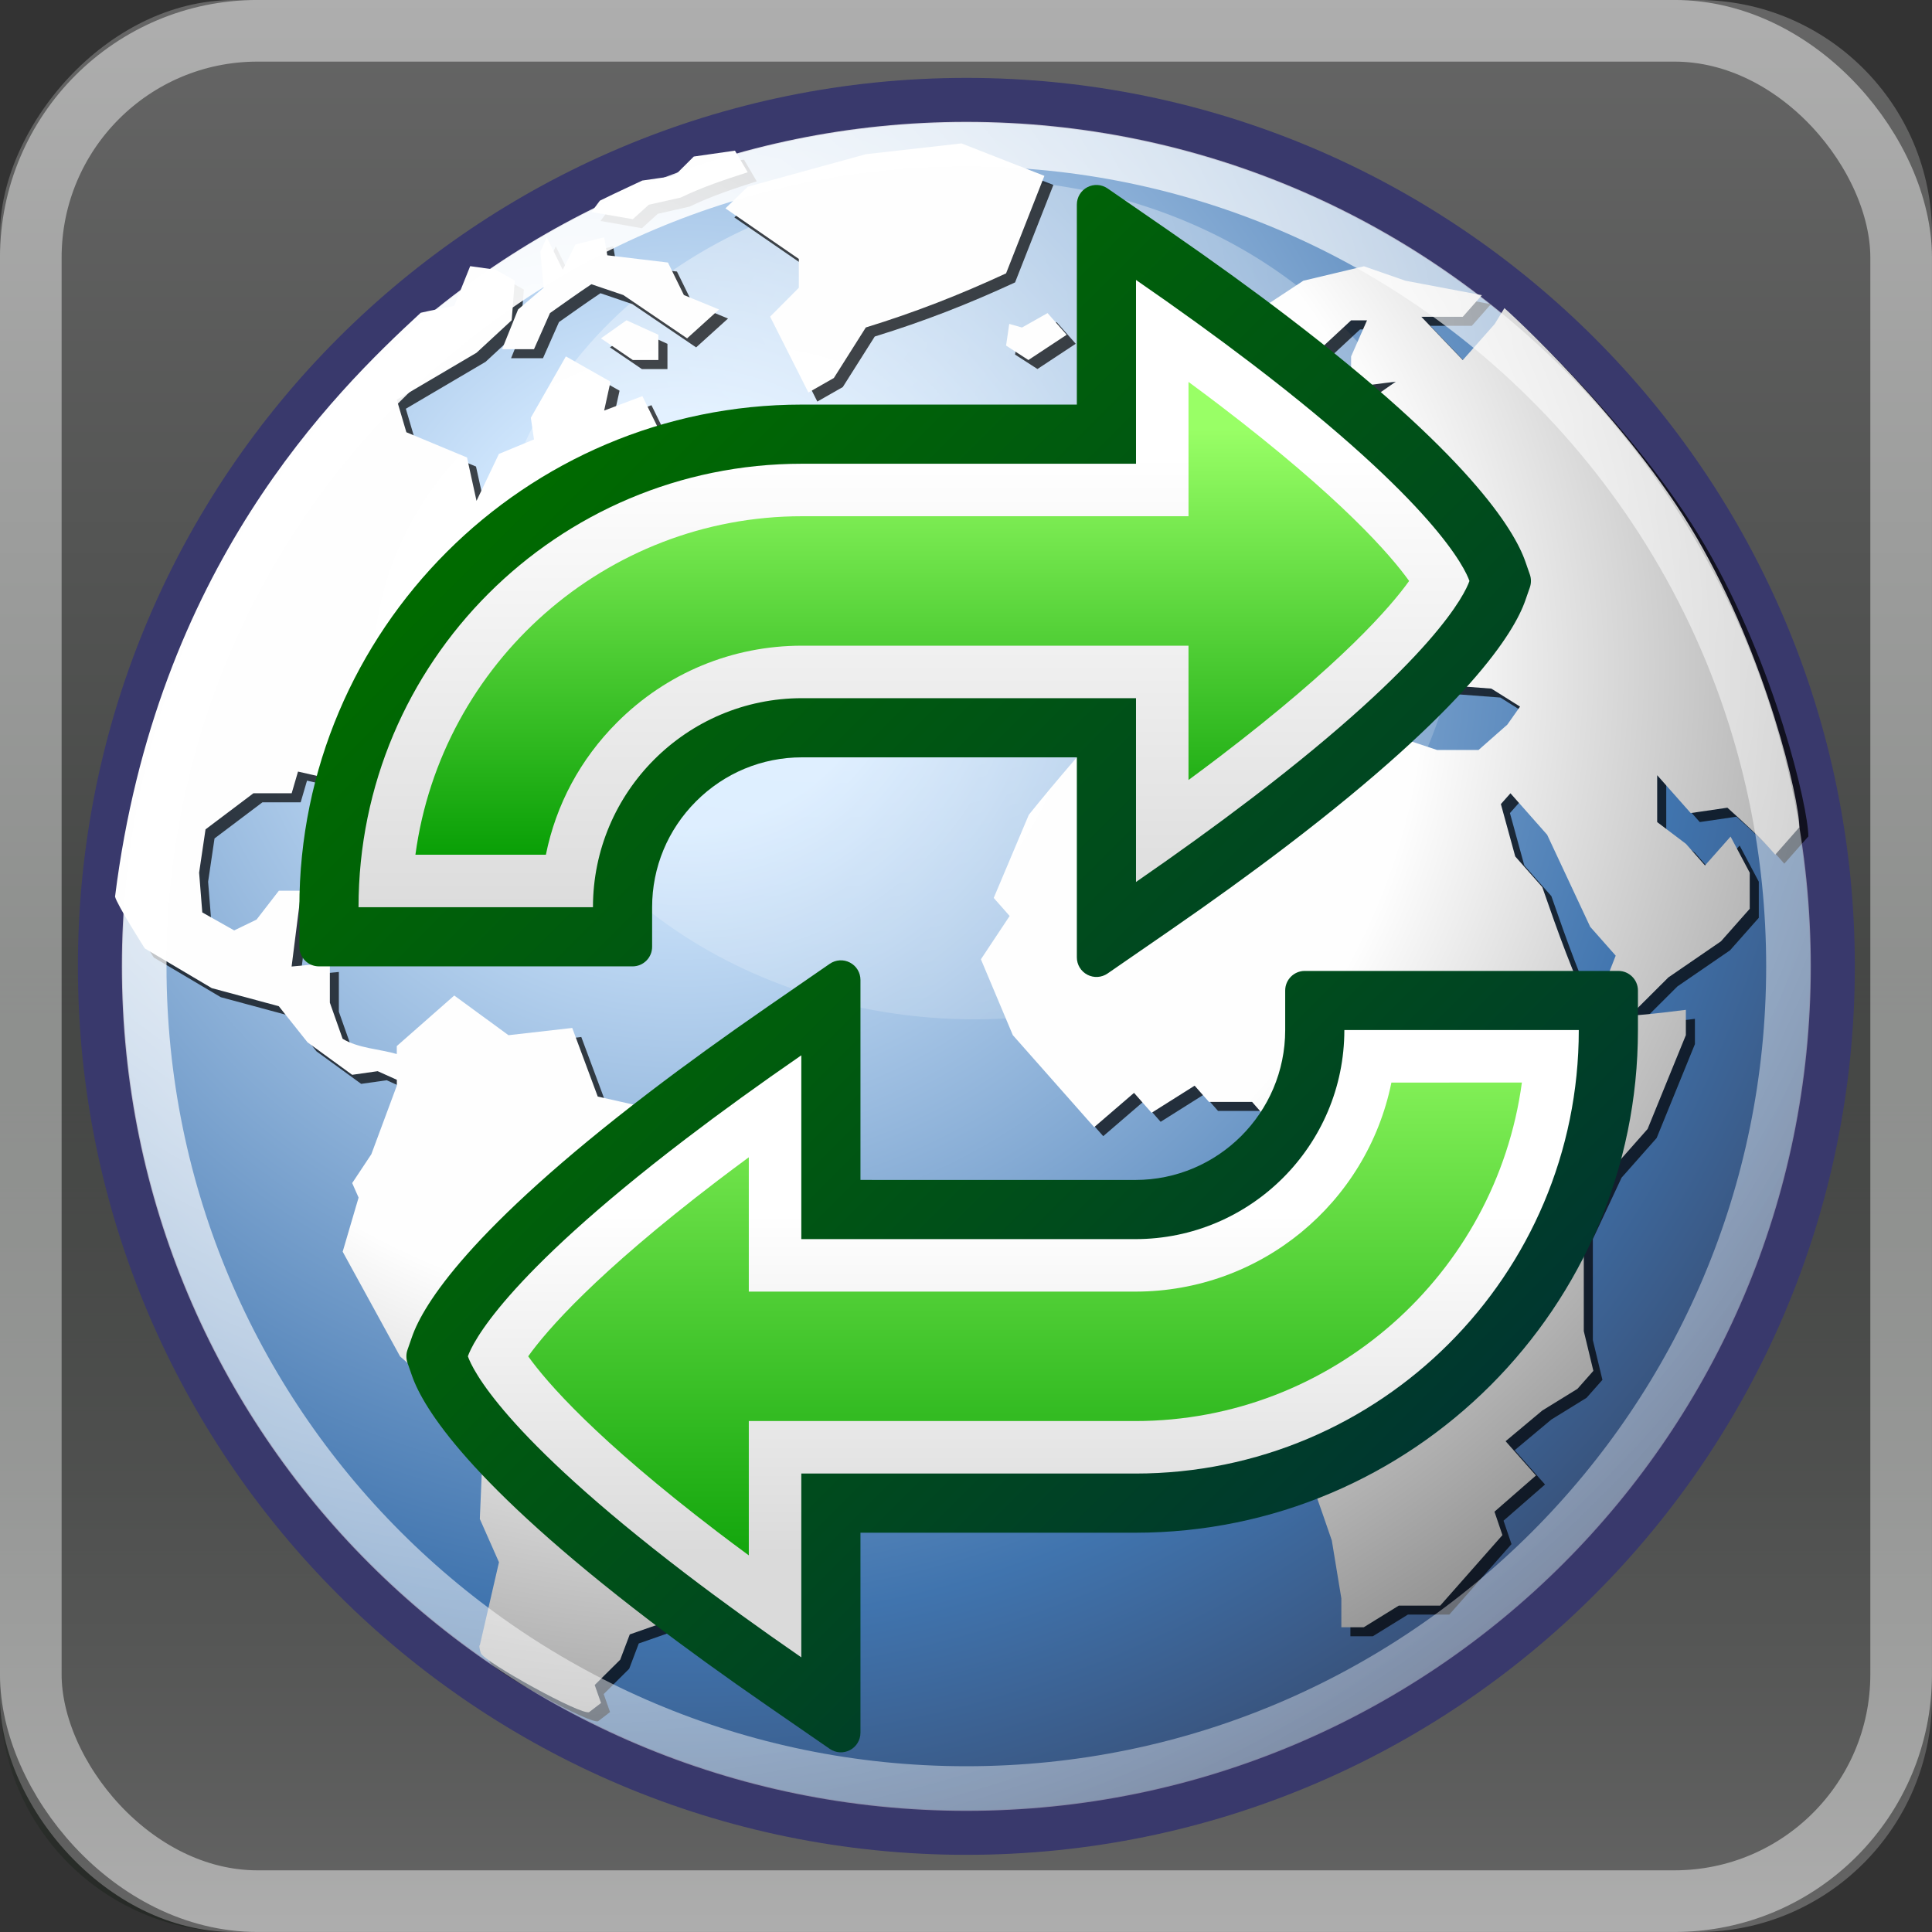 <?xml version="1.0" encoding="UTF-8" standalone="no"?>
<!-- Created with Inkscape (http://www.inkscape.org/) -->

<svg
   xmlns:a="http://ns.adobe.com/AdobeSVGViewerExtensions/3.0/"
   xmlns:dc="http://purl.org/dc/elements/1.1/"
   xmlns:cc="http://creativecommons.org/ns#"
   xmlns:rdf="http://www.w3.org/1999/02/22-rdf-syntax-ns#"
   xmlns:svg="http://www.w3.org/2000/svg"
   xmlns="http://www.w3.org/2000/svg"
   xmlns:xlink="http://www.w3.org/1999/xlink"
   xmlns:sodipodi="http://sodipodi.sourceforge.net/DTD/sodipodi-0.dtd"
   xmlns:inkscape="http://www.inkscape.org/namespaces/inkscape"
   version="1.0"
   width="32"
   height="32"
   id="svg1"
   inkscape:version="0.48.1 "
   sodipodi:docname="chartdldr.svg"
   inkscape:export-filename="C:\WORK\opencpn\source\opencpn\plugins\chartdldr_pi\src\chartdldr.png"
   inkscape:export-xdpi="90"
   inkscape:export-ydpi="90">
  <rect width="100%" height="100%" fill="#333333" stroke="none"/>
  <sodipodi:namedview
     pagecolor="#ffffff"
     bordercolor="#666666"
     borderopacity="1"
     objecttolerance="10"
     gridtolerance="10"
     guidetolerance="10"
     inkscape:pageopacity="0"
     inkscape:pageshadow="2"
     inkscape:window-width="1440"
     inkscape:window-height="853"
     id="namedview132"
     showgrid="false"
     inkscape:zoom="12.611595"
     inkscape:cx="9.1166028"
     inkscape:cy="12.653215"
     inkscape:window-x="-4"
     inkscape:window-y="-4"
     inkscape:window-maximized="1"
     inkscape:current-layer="svg1" />
  <defs
     id="defs3">
    <linearGradient
       x1="0.98"
       y1="0.617"
       x2="0.115"
       y2="0.625"
       id="linearGradient1589"
       xlink:href="#linearGradient1590" />
    <radialGradient
       cx="0.506"
       cy="0.389"
       r="0.422"
       fx="0.506"
       fy="0.389"
       id="radialGradient1652"
       xlink:href="#linearGradient1649" />
    <linearGradient
       id="linearGradient1827">
      <stop
         style="stop-color:#ffffff;stop-opacity:0.454"
         offset="0"
         id="stop1828" />
      <stop
         style="stop-color:#ffffff;stop-opacity:0"
         offset="1"
         id="stop1829" />
    </linearGradient>
    <linearGradient
       id="linearGradient1822">
      <stop
         style="stop-color:#a3a3a3;stop-opacity:1"
         offset="0"
         id="stop1823" />
      <stop
         style="stop-color:#ffffff;stop-opacity:1"
         offset="1"
         id="stop1824" />
    </linearGradient>
    <linearGradient
       id="linearGradient1810">
      <stop
         style="stop-color:#000000;stop-opacity:0.433"
         offset="0"
         id="stop1811" />
      <stop
         style="stop-color:#ffffff;stop-opacity:1"
         offset="1"
         id="stop1812" />
    </linearGradient>
    <linearGradient
       id="linearGradient1739">
      <stop
         style="stop-color:#000000;stop-opacity:0"
         offset="0"
         id="stop1740" />
      <stop
         style="stop-color:#ffffff;stop-opacity:0.67"
         offset="1"
         id="stop1741" />
    </linearGradient>
    <linearGradient
       id="linearGradient1733">
      <stop
         style="stop-color:#000000;stop-opacity:0"
         offset="0"
         id="stop1734" />
      <stop
         style="stop-color:#ffffff;stop-opacity:1"
         offset="1"
         id="stop1735" />
    </linearGradient>
    <linearGradient
       id="linearGradient1722">
      <stop
         style="stop-color:#000000;stop-opacity:1"
         offset="0"
         id="stop1723" />
      <stop
         style="stop-color:#ffffff;stop-opacity:1"
         offset="1"
         id="stop1724" />
    </linearGradient>
    <linearGradient
       id="linearGradient2964">
      <stop
         style="stop-color:#000000;stop-opacity:1"
         offset="0"
         id="stop2965" />
      <stop
         style="stop-color:#7f877d;stop-opacity:0.675"
         offset="1"
         id="stop2966" />
    </linearGradient>
    <linearGradient
       id="linearGradient1649">
      <stop
         style="stop-color:#000000;stop-opacity:0.622"
         offset="0"
         id="stop1650" />
      <stop
         style="stop-color:#ffffff;stop-opacity:0.143"
         offset="1"
         id="stop1651" />
    </linearGradient>
    <linearGradient
       id="linearGradient1644">
      <stop
         style="stop-color:#000000;stop-opacity:1"
         offset="0"
         id="stop1645" />
      <stop
         style="stop-color:#ffffff;stop-opacity:1"
         offset="1"
         id="stop1646" />
    </linearGradient>
    <linearGradient
       id="linearGradient1640">
      <stop
         style="stop-color:#00b9ff;stop-opacity:1"
         offset="0"
         id="stop1641" />
      <stop
         style="stop-color:#0046a9;stop-opacity:1"
         offset="1"
         id="stop1642" />
    </linearGradient>
    <linearGradient
       id="linearGradient1636">
      <stop
         style="stop-color:#ffffff;stop-opacity:0.388"
         offset="0"
         id="stop1637" />
      <stop
         style="stop-color:#ffffff;stop-opacity:0"
         offset="1"
         id="stop1638" />
    </linearGradient>
    <linearGradient
       id="linearGradient1599">
      <stop
         style="stop-color:#f0a100;stop-opacity:1"
         offset="0"
         id="stop1600" />
      <stop
         style="stop-color:#fff0bc;stop-opacity:1"
         offset="1"
         id="stop1601" />
    </linearGradient>
    <linearGradient
       id="linearGradient1590">
      <stop
         style="stop-color:#686568;stop-opacity:1"
         offset="0"
         id="stop1591" />
      <stop
         style="stop-color:#ffffff;stop-opacity:1"
         offset="1"
         id="stop1592" />
    </linearGradient>
    <linearGradient
       id="linearGradient1588">
      <stop
         style="stop-color:#000000;stop-opacity:0.694"
         offset="0"
         id="stop1589" />
      <stop
         style="stop-color:#ffffff;stop-opacity:1"
         offset="1"
         id="stop1590" />
    </linearGradient>
    <linearGradient
       id="linearGradient1548">
      <stop
         style="stop-color:#b67424;stop-opacity:0.289"
         offset="0"
         id="stop1549" />
      <stop
         style="stop-color:#ffffff;stop-opacity:0.711"
         offset="1"
         id="stop1550" />
    </linearGradient>
    <linearGradient
       id="linearGradient1557">
      <stop
         style="stop-color:#b67424;stop-opacity:0.289"
         offset="0"
         id="stop1558" />
      <stop
         style="stop-color:#ffffff;stop-opacity:0.711"
         offset="1"
         id="stop1559" />
    </linearGradient>
    <linearGradient
       id="linearGradient1564">
      <stop
         style="stop-color:#000000;stop-opacity:1"
         offset="0"
         id="stop1565" />
      <stop
         style="stop-color:#ffffff;stop-opacity:1"
         offset="1"
         id="stop1566" />
    </linearGradient>
    <radialGradient
       cx="0.531"
       cy="0.506"
       r="0.538"
       fx="0.544"
       fy="0.506"
       id="radialGradient1718"
       xlink:href="#linearGradient1722" />
    <radialGradient
       cx="0.5"
       cy="0.5"
       r="0.5"
       fx="0.5"
       fy="0.5"
       id="radialGradient1721"
       xlink:href="#linearGradient1640" />
    <linearGradient
       x1="0.432"
       y1="0.031"
       x2="0.537"
       y2="1.131"
       id="linearGradient1732"
       xlink:href="#linearGradient1733" />
    <linearGradient
       x1="-0.069"
       y1="0.54"
       x2="0.984"
       y2="0.519"
       id="linearGradient1738"
       xlink:href="#linearGradient1739" />
    <linearGradient
       x1="-1.0018028e-016"
       y1="0.5"
       x2="1"
       y2="0.5"
       id="linearGradient1808"
       xlink:href="#linearGradient1810" />
    <linearGradient
       x1="-2.9989032e-015"
       y1="0.5"
       x2="1.058"
       y2="0.357"
       id="linearGradient1816"
       xlink:href="#linearGradient1810" />
    <linearGradient
       x1="-3.7339923e-016"
       y1="0.5"
       x2="1"
       y2="0.5"
       id="linearGradient2346"
       xlink:href="#linearGradient1644" />
    <linearGradient
       x1="0.005"
       y1="0.503"
       x2="1"
       y2="0.5"
       id="linearGradient2347"
       xlink:href="#linearGradient1644" />
    <linearGradient
       x1="254.106"
       y1="63.581"
       x2="349.138"
       y2="50.7"
       id="linearGradient1485"
       xlink:href="#linearGradient1810"
       gradientUnits="userSpaceOnUse"
       gradientTransform="scale(1.015,0.985)" />
    <linearGradient
       x1="254.106"
       y1="63.581"
       x2="343.947"
       y2="63.581"
       id="linearGradient1487"
       xlink:href="#linearGradient1810"
       gradientUnits="userSpaceOnUse"
       gradientTransform="scale(1.015,0.985)" />
    <linearGradient
       x1="346.425"
       y1="925.716"
       x2="289.415"
       y2="926.231"
       id="linearGradient1489"
       xlink:href="#linearGradient1590"
       gradientUnits="userSpaceOnUse"
       gradientTransform="scale(1.114,0.897)" />
    <radialGradient
       cx="832.372"
       cy="840.529"
       r="295.809"
       fx="832.372"
       fy="840.529"
       id="radialGradient1491"
       xlink:href="#linearGradient1640"
       gradientUnits="userSpaceOnUse"
       gradientTransform="matrix(0.038,0,0,0.038,-16.054,-16.236)" />
    <radialGradient
       cx="565.241"
       cy="543.265"
       r="391.343"
       fx="574.342"
       fy="543.265"
       id="radialGradient1493"
       xlink:href="#linearGradient1722"
       gradientUnits="userSpaceOnUse" />
    <linearGradient
       x1="495.196"
       y1="222.232"
       x2="566.57"
       y2="970.403"
       id="linearGradient1495"
       xlink:href="#linearGradient1733"
       gradientUnits="userSpaceOnUse"
       gradientTransform="scale(1.002,0.998)" />
    <linearGradient
       x1="348.075"
       y1="583.946"
       x2="907.195"
       y2="572.592"
       id="linearGradient1497"
       xlink:href="#linearGradient1739"
       gradientUnits="userSpaceOnUse"
       gradientTransform="matrix(0.044,0,0,0.044,-13.303,-9.329)" />
    <radialGradient
       cx="99.53"
       cy="2330.592"
       r="131.671"
       fx="99.53"
       fy="2330.592"
       id="radialGradient1499"
       xlink:href="#linearGradient1649"
       gradientUnits="userSpaceOnUse"
       gradientTransform="scale(2.535,0.394)" />
    <linearGradient
       x1="-289.108"
       y1="314.115"
       x2="-260.119"
       y2="314.115"
       id="linearGradient1501"
       xlink:href="#linearGradient1644"
       gradientUnits="userSpaceOnUse" />
    <linearGradient
       x1="-288.954"
       y1="314.193"
       x2="-260.119"
       y2="314.115"
       id="linearGradient1503"
       xlink:href="#linearGradient1644"
       gradientUnits="userSpaceOnUse" />
    <linearGradient
       x1="495.196"
       y1="222.232"
       x2="566.57"
       y2="970.403"
       id="linearGradient1553"
       xlink:href="#linearGradient1733"
       gradientUnits="userSpaceOnUse"
       gradientTransform="matrix(0.04,0,0,0.04,-6.232,-6.208)" />
    <radialGradient
       cx="565.241"
       cy="543.265"
       r="391.343"
       fx="574.342"
       fy="543.265"
       id="radialGradient1556"
       xlink:href="#linearGradient1722"
       gradientUnits="userSpaceOnUse"
       gradientTransform="matrix(0.04,0,0,0.04,-6.232,-6.208)" />
    <radialGradient
       inkscape:collect="always"
       xlink:href="#linearGradient1640"
       id="radialGradient3162"
       gradientUnits="userSpaceOnUse"
       gradientTransform="matrix(0.038,0,0,0.038,-16.054,-16.236)"
       cx="832.372"
       cy="840.529"
       fx="832.372"
       fy="840.529"
       r="295.809" />
    <radialGradient
       inkscape:collect="always"
       xlink:href="#linearGradient1722"
       id="radialGradient3164"
       gradientUnits="userSpaceOnUse"
       gradientTransform="matrix(0.04,0,0,0.04,-6.232,-6.208)"
       cx="565.241"
       cy="543.265"
       fx="574.342"
       fy="543.265"
       r="391.343" />
    <linearGradient
       inkscape:collect="always"
       xlink:href="#linearGradient1733"
       id="linearGradient3166"
       gradientUnits="userSpaceOnUse"
       gradientTransform="matrix(0.04,0,0,0.04,-6.232,-6.208)"
       x1="495.196"
       y1="222.232"
       x2="566.57"
       y2="970.403" />
    <linearGradient
       inkscape:collect="always"
       xlink:href="#linearGradient1739"
       id="linearGradient3168"
       gradientUnits="userSpaceOnUse"
       gradientTransform="matrix(0.044,0,0,0.044,-13.303,-9.329)"
       x1="348.075"
       y1="583.946"
       x2="907.195"
       y2="572.592" />
    <linearGradient
       inkscape:collect="always"
       xlink:href="#linearGradient1644"
       id="linearGradient3170"
       gradientUnits="userSpaceOnUse"
       x1="-289.108"
       y1="314.115"
       x2="-260.119"
       y2="314.115" />
    <linearGradient
       inkscape:collect="always"
       xlink:href="#linearGradient1644"
       id="linearGradient3172"
       gradientUnits="userSpaceOnUse"
       x1="-288.954"
       y1="314.193"
       x2="-260.119"
       y2="314.115" />
    <linearGradient
       inkscape:collect="always"
       xlink:href="#linearGradient3349-4-1-6-6"
       id="linearGradient3125"
       gradientUnits="userSpaceOnUse"
       gradientTransform="matrix(1.033,0,0,1.033,20.586,-1218.203)"
       x1="73.009"
       y1="1086.414"
       x2="73.009"
       y2="1055.434" />
    <linearGradient
       id="linearGradient3349-4-1-6-6">
      <stop
         style="stop-color:#ffffff;stop-opacity:1;"
         offset="0"
         id="stop3351-1-5-8-8" />
      <stop
         style="stop-color:#000e00;stop-opacity:1"
         offset="1"
         id="stop3353-9-9-8-8" />
    </linearGradient>
    <linearGradient
       inkscape:collect="always"
       xlink:href="#linearGradient3227-8-9-4-9-4-4"
       id="linearGradient3127"
       gradientUnits="userSpaceOnUse"
       gradientTransform="matrix(1.033,0,0,1.033,20.586,-994.203)"
       x1="73.009"
       y1="1086.414"
       x2="73.009"
       y2="1070.924" />
    <linearGradient
       id="linearGradient3227-8-9-4-9-4-4">
      <stop
         id="stop3183-8-7-9-0-3-3"
         offset="0"
         style="stop-color:#ffffff;stop-opacity:1;" />
      <stop
         style="stop-color:#ffffff;stop-opacity:0;"
         offset="1"
         id="stop4423-4-7-0-9-1-1" />
    </linearGradient>
    <radialGradient
       inkscape:collect="always"
       xlink:href="#linearGradient3962"
       id="radialGradient3208"
       gradientUnits="userSpaceOnUse"
       gradientTransform="matrix(0.69,0,0,0.69,-1.865,-1.966)"
       cx="18.248"
       cy="15.716"
       fx="18.248"
       fy="15.716"
       r="29.993" />
    <linearGradient
       id="linearGradient3962">
      <stop
         id="stop3964"
         style="stop-color:#d3e9ff;stop-opacity:1"
         offset="0" />
      <stop
         id="stop4134"
         style="stop-color:#d3e9ff;stop-opacity:1"
         offset="0.155" />
      <stop
         id="stop4346"
         style="stop-color:#4074ae;stop-opacity:1"
         offset="0.75" />
      <stop
         id="stop3966"
         style="stop-color:#36486c;stop-opacity:1"
         offset="1" />
    </linearGradient>
    <radialGradient
       inkscape:collect="always"
       xlink:href="#linearGradient4350"
       id="radialGradient3210"
       gradientUnits="userSpaceOnUse"
       gradientTransform="matrix(0.681,0,0,0.585,4.958,-1.966)"
       cx="11.827"
       cy="10.476"
       fx="11.827"
       fy="10.476"
       r="32.665" />
    <linearGradient
       id="linearGradient4350">
      <stop
         id="stop4352"
         style="stop-color:#ffffff"
         offset="0" />
      <stop
         id="stop4354"
         style="stop-color:#ffffff;stop-opacity:0"
         offset="1" />
    </linearGradient>
    <radialGradient
       inkscape:collect="always"
       xlink:href="#linearGradient4750"
       id="radialGradient3212"
       gradientUnits="userSpaceOnUse"
       gradientTransform="matrix(0.703,0,0,0.654,-1.921,-1.945)"
       cx="18.634"
       cy="17.486"
       fx="18.934"
       fy="17.81"
       r="40.693" />
    <linearGradient
       id="linearGradient4750">
      <stop
         id="stop4752"
         style="stop-color:#ffffff"
         offset="0" />
      <stop
         id="stop4758"
         style="stop-color:#fefefe"
         offset="0.379" />
      <stop
         id="stop4754"
         style="stop-color:#1d1d1d"
         offset="1" />
    </linearGradient>
    <radialGradient
       inkscape:collect="always"
       xlink:href="#linearGradient4126"
       id="radialGradient3214"
       gradientUnits="userSpaceOnUse"
       gradientTransform="matrix(0.69,0,0,0.69,-1.865,-1.966)"
       cx="15.601"
       cy="12.142"
       fx="15.601"
       fy="12.142"
       r="43.527" />
    <linearGradient
       id="linearGradient4126">
      <stop
         id="stop4128"
         style="stop-color:#ffffff"
         offset="0" />
      <stop
         id="stop4130"
         style="stop-color:#ffffff;stop-opacity:0.165"
         offset="1" />
    </linearGradient>
    <radialGradient
       r="43.527"
       fy="12.142"
       fx="15.601"
       cy="12.142"
       cx="15.601"
       gradientTransform="matrix(0.69,0,0,0.69,-1.865,-1.966)"
       gradientUnits="userSpaceOnUse"
       id="radialGradient3251"
       xlink:href="#linearGradient4126"
       inkscape:collect="always" />
    <linearGradient
       id="XMLID_7_"
       gradientUnits="userSpaceOnUse"
       x1="73.987"
       y1="101.121"
       x2="197.893"
       y2="225.026">
      <stop
         offset="0"
         style="stop-color:#006A00"
         id="stop737" />
      <stop
         offset="1"
         style="stop-color:#003333"
         id="stop738" />
      <a:midPointStop
         offset="0"
         style="stop-color:#006A00"
         id="midPointStop739" />
      <a:midPointStop
         offset="0.5"
         style="stop-color:#006A00"
         id="midPointStop740" />
      <a:midPointStop
         offset="1"
         style="stop-color:#003333"
         id="midPointStop741" />
    </linearGradient>
    <linearGradient
       id="XMLID_8_"
       gradientUnits="userSpaceOnUse"
       x1="136.792"
       y1="167.531"
       x2="136.792"
       y2="222.133">
      <stop
         offset="0"
         style="stop-color:#FFFFFF"
         id="stop744" />
      <stop
         offset="1"
         style="stop-color:#DADADA"
         id="stop745" />
      <a:midPointStop
         offset="0"
         style="stop-color:#FFFFFF"
         id="midPointStop746" />
      <a:midPointStop
         offset="0.5"
         style="stop-color:#FFFFFF"
         id="midPointStop747" />
      <a:midPointStop
         offset="1"
         style="stop-color:#DADADA"
         id="midPointStop748" />
    </linearGradient>
    <linearGradient
       id="XMLID_9_"
       gradientUnits="userSpaceOnUse"
       x1="137.066"
       y1="129.819"
       x2="137.066"
       y2="235.161">
      <stop
         offset="0"
         style="stop-color:#99FF66"
         id="stop751" />
      <stop
         offset="1"
         style="stop-color:#009900"
         id="stop752" />
      <a:midPointStop
         offset="0"
         style="stop-color:#99FF66"
         id="midPointStop753" />
      <a:midPointStop
         offset="0.5"
         style="stop-color:#99FF66"
         id="midPointStop754" />
      <a:midPointStop
         offset="1"
         style="stop-color:#009900"
         id="midPointStop755" />
    </linearGradient>
    <linearGradient
       id="XMLID_10_"
       gradientUnits="userSpaceOnUse"
       x1="68.017"
       y1="40.881"
       x2="208.563"
       y2="181.427">
      <stop
         offset="0"
         style="stop-color:#006A00"
         id="stop758" />
      <stop
         offset="1"
         style="stop-color:#003333"
         id="stop759" />
      <a:midPointStop
         offset="0"
         style="stop-color:#006A00"
         id="midPointStop760" />
      <a:midPointStop
         offset="0.5"
         style="stop-color:#006A00"
         id="midPointStop761" />
      <a:midPointStop
         offset="1"
         style="stop-color:#003333"
         id="midPointStop762" />
    </linearGradient>
    <linearGradient
       id="XMLID_11_"
       gradientUnits="userSpaceOnUse"
       x1="119.209"
       y1="45.606"
       x2="119.209"
       y2="121.903">
      <stop
         offset="0"
         style="stop-color:#FFFFFF"
         id="stop765" />
      <stop
         offset="1"
         style="stop-color:#DADADA"
         id="stop766" />
      <a:midPointStop
         offset="0"
         style="stop-color:#FFFFFF"
         id="midPointStop767" />
      <a:midPointStop
         offset="0.5"
         style="stop-color:#FFFFFF"
         id="midPointStop768" />
      <a:midPointStop
         offset="1"
         style="stop-color:#DADADA"
         id="midPointStop769" />
    </linearGradient>
    <linearGradient
       id="XMLID_12_"
       gradientUnits="userSpaceOnUse"
       x1="118.933"
       y1="41.183"
       x2="118.933"
       y2="114.005">
      <stop
         offset="0"
         style="stop-color:#99FF66"
         id="stop772" />
      <stop
         offset="1"
         style="stop-color:#009900"
         id="stop773" />
      <a:midPointStop
         offset="0"
         style="stop-color:#99FF66"
         id="midPointStop774" />
      <a:midPointStop
         offset="0.5"
         style="stop-color:#99FF66"
         id="midPointStop775" />
      <a:midPointStop
         offset="1"
         style="stop-color:#009900"
         id="midPointStop776" />
    </linearGradient>
  </defs>
  <g
     id="g3119"
     transform="translate(40,-1020.362)">
    <rect
       style="fill:none;stroke:#939393;stroke-width:1.021;stroke-linecap:round;stroke-linejoin:round;stroke-miterlimit:4;stroke-opacity:1;stroke-dasharray:none;enable-background:new"
       id="rect3585-4"
       width="30.979"
       height="30.979"
       x="-39.49"
       y="1020.872"
       ry="3.755" />
    <g
       id="g4376-1"
       style="opacity:0.25;enable-background:new"
       transform="translate(-120,924.362)">
      <rect
         ry="3.878"
         y="-128"
         x="80"
         height="32"
         width="32"
         id="rect3585-6-3-9-7"
         style="fill:url(#linearGradient3125);fill-opacity:1;stroke:none;enable-background:new"
         transform="scale(1,-1)" />
      <rect
         ry="3.878"
         y="96"
         x="80"
         height="32"
         width="32"
         id="rect3585-6-3-6-1-7"
         style="fill:url(#linearGradient3127);fill-opacity:1;stroke:none;enable-background:new" />
    </g>
  </g>
  <g
     id="g3201"
     transform="matrix(1.072,0,0,1.072,-0.172,0.737)">
    <path
       style="fill:url(#radialGradient3208);stroke:#39396c;stroke-width:0.69"
       inkscape:connector-curvature="0"
       id="path136"
       d="m 28.474,14.243 c 0,7.391 -5.992,13.383 -13.382,13.383 -7.391,0 -13.383,-5.992 -13.383,-13.383 0,-7.391 5.992,-13.382 13.383,-13.382 7.39,0 13.382,5.991 13.382,13.382 l 0,0 z" />
    <path
       style="opacity:0.42;fill:url(#radialGradient3210)"
       inkscape:connector-curvature="0"
       id="path4348"
       d="m 22.675,8.573 a 7.46,6.414 0 1 1 -14.919,0 7.46,6.414 0 1 1 14.919,0 z" />
    <path
       style="fill-opacity:0.71"
       inkscape:connector-curvature="0"
       id="path139"
       d="M 10.916,8.138 11.212,7.692 10.768,7.358 10.916,8.138 M 10.67,17.343 10.275,16.561 9.536,16.394 9.142,15.335 8.156,15.446 7.319,14.833 l -0.888,0.781 0,0.123 C 6.163,15.659 5.832,15.649 5.593,15.502 l -0.197,-0.558 0,-0.614 -0.591,0.056 c 0.049,-0.391 0.098,-0.781 0.148,-1.171 l -0.345,0 -0.345,0.446 -0.345,0.167 -0.493,-0.278 -0.049,-0.614 0.099,-0.669 0.74,-0.558 0.591,0 0.098,-0.335 0.739,0.167 0.542,0.67 0.099,-1.116 L 7.22,10.314 7.565,9.477 8.255,9.198 8.649,8.641 9.536,8.473 9.98,7.804 c -0.444,0 -0.887,0 -1.331,0 l 0.838,-0.391 0.591,0 L 10.916,7.134 11.014,6.8 10.719,6.521 10.374,6.409 10.472,6.075 10.226,5.573 9.634,5.795 9.733,5.349 9.043,4.959 8.501,5.906 8.55,6.241 8.008,6.465 7.663,7.19 7.515,6.521 6.579,6.13 6.431,5.628 7.663,4.903 8.205,4.401 8.254,3.787 7.959,3.62 7.565,3.564 7.318,4.178 c 0,0 -0.412,0.081 -0.518,0.107 -1.353,1.247 -4.088,3.939 -4.723,9.021 0.025,0.118 0.46,0.801 0.46,0.801 l 1.035,0.613 1.035,0.279 0.444,0.558 0.69,0.502 0.394,-0.056 0.296,0.133 0,0.09 -0.394,1.06 -0.296,0.446 0.099,0.224 -0.246,0.836 0.887,1.618 0.887,0.781 0.395,0.558 -0.05,1.172 0.296,0.669 -0.296,1.283 c 0,0 -0.023,-0.008 0.015,0.12 0.038,0.128 1.579,0.984 1.677,0.911 0.098,-0.074 0.181,-0.139 0.181,-0.139 l -0.098,-0.278 0.394,-0.391 0.148,-0.391 0.641,-0.224 0.493,-1.227 -0.148,-0.334 0.344,-0.502 0.74,-0.168 0.395,-0.893 -0.099,-1.115 0.591,-0.837 0.099,-0.837 C 12.275,18.169 11.473,17.756 10.67,17.342 M 8.304,4.234 8.057,4.847 l 0.493,0 0.247,-0.558 C 9.01,4.139 9.221,3.988 9.438,3.843 L 9.931,4.011 C 10.259,4.234 10.587,4.457 10.916,4.68 L 11.409,4.234 10.867,4.011 10.62,3.508 9.684,3.397 9.634,3.118 9.191,3.23 8.994,3.62 8.747,3.118 8.649,3.341 8.698,3.899 8.304,4.234 m 8.132,-2.064 -1.282,-0.502 -1.478,0.167 -1.824,0.502 -0.345,0.335 1.134,0.781 0,0.446 -0.444,0.446 0.592,1.172 0.393,-0.224 0.494,-0.781 C 14.438,4.277 15.12,4.011 15.844,3.676 l 0.592,-1.506 m -0.542,2.287 -0.05,0.334 0.346,0.223 0.591,-0.39 -0.295,-0.335 -0.395,0.223 -0.197,-0.056 m 1.873,2.399 -0.197,-0.503 -0.346,0.112 0.099,0.613 0.444,-0.222 M 28.098,12.239 c 0,0.178 0,0 0,0 l -0.369,0.418 c -0.226,-0.267 -0.481,-0.491 -0.739,-0.726 l -0.567,0.083 -0.518,-0.585 0,0.724 0.444,0.336 0.295,0.334 0.395,-0.446 c 0.099,0.186 0.197,0.372 0.296,0.558 l 0,0.558 -0.444,0.502 -0.813,0.558 -0.616,0.614 -0.395,-0.448 0.197,-0.502 -0.394,-0.446 -0.665,-1.422 -0.567,-0.641 -0.148,0.167 0.222,0.809 0.418,0.474 c 0.239,0.69 0.475,1.349 0.789,2.009 0.487,0 0.945,-0.052 1.429,-0.113 l 0,0.391 -0.591,1.45 -0.542,0.613 -0.444,0.949 c 0,0.52 0,1.041 0,1.561 l 0.148,0.614 -0.246,0.278 -0.543,0.335 -0.567,0.474 0.469,0.53 -0.641,0.559 0.123,0.362 -0.961,1.089 -0.64,0 -0.542,0.335 -0.346,0 0,-0.446 -0.147,-0.894 c -0.191,-0.56 -0.389,-1.116 -0.591,-1.672 0,-0.411 0.024,-0.817 0.049,-1.227 l 0.247,-0.558 -0.346,-0.67 0.025,-0.92 -0.469,-0.53 0.234,-0.767 -0.381,-0.433 -0.666,0 -0.222,-0.251 -0.665,0.419 -0.271,-0.308 -0.616,0.53 c -0.418,-0.474 -0.838,-0.948 -1.257,-1.422 l -0.493,-1.172 0.444,-0.669 -0.246,-0.279 0.542,-1.284 c 0.445,-0.554 0.91,-1.085 1.38,-1.617 l 0.838,-0.223 0.936,-0.111 0.641,0.168 0.912,0.92 0.32,-0.362 0.443,-0.056 0.838,0.279 0.641,0 0.444,-0.391 0.197,-0.279 -0.444,-0.279 -0.74,-0.056 C 22.397,9.751 22.207,9.452 21.963,9.199 l -0.247,0.111 -0.099,0.726 -0.444,-0.502 -0.098,-0.559 -0.493,-0.389 -0.198,0 0.493,0.558 -0.197,0.502 -0.394,0.111 0.246,-0.502 -0.444,-0.222 -0.393,-0.446 -0.74,0.167 -0.098,0.222 -0.444,0.279 -0.246,0.614 -0.616,0.307 -0.271,-0.307 -0.295,0 0,-1.004 0.641,-0.335 0.493,0 -0.099,-0.39 -0.393,-0.391 0.665,-0.14 0.369,-0.418 0.295,-0.503 0.543,0 -0.148,-0.39 0.346,-0.223 0,0.446 0.739,0.167 0.739,-0.613 0.05,-0.279 0.64,-0.446 c -0.232,0.029 -0.463,0.05 -0.69,0.112 l 0,-0.502 0.246,-0.558 -0.246,0 -0.541,0.502 -0.148,0.279 0.148,0.391 -0.247,0.669 -0.394,-0.223 -0.344,-0.39 -0.543,0.39 -0.197,-0.892 0.936,-0.613 0,-0.335 0.592,-0.39 0.936,-0.223 0.641,0.223 1.182,0.223 -0.295,0.334 -0.641,0 0.641,0.669 0.493,-0.558 0.15,-0.245 c 0,0 1.89,1.694 2.97,3.546 1.08,1.853 1.587,4.037 1.587,4.481 z M 10.078,2.839 10.324,2.616 10.817,2.504 C 11.155,2.34 11.494,2.23 11.852,2.114 L 11.656,1.779 11.019,1.87 10.719,2.17 10.223,2.242 9.783,2.449 9.568,2.552 9.438,2.727 10.078,2.839 m -0.493,1.841 0.493,0.335 0.395,0 0,-0.39 L 9.98,4.401 9.585,4.68 M 17.963,6.743 17.865,7.413 18.407,7.302 18.801,6.912 18.456,6.577 C 18.34,6.268 18.207,5.98 18.062,5.684 l -0.295,0 0,0.334 0.197,0.223 0,0.502" />
    <path
       style="fill:url(#radialGradient3212)"
       inkscape:connector-curvature="0"
       id="path141"
       d="M 10.777,7.999 11.073,7.553 10.629,7.218 10.777,7.999 M 8.165,4.094 7.918,4.708 l 0.493,0 0.247,-0.558 C 8.87,4 9.082,3.848 9.298,3.704 L 9.791,3.871 C 10.12,4.094 10.448,4.317 10.777,4.54 L 11.27,4.094 10.727,3.871 10.481,3.369 9.544,3.257 9.495,2.978 9.051,3.09 8.855,3.481 8.608,2.978 8.51,3.202 8.559,3.759 8.165,4.094 M 10.53,17.203 10.136,16.422 9.396,16.255 9.002,15.195 8.017,15.307 7.179,14.694 l -0.888,0.781 0,0.123 C 6.023,15.52 5.693,15.509 5.454,15.362 l -0.197,-0.558 0,-0.614 -0.591,0.056 c 0.049,-0.391 0.098,-0.781 0.148,-1.171 l -0.345,0 -0.345,0.446 -0.345,0.167 -0.493,-0.278 -0.049,-0.614 0.099,-0.669 0.74,-0.558 0.591,0 0.098,-0.335 0.739,0.167 0.542,0.67 0.099,-1.116 L 7.08,10.175 7.425,9.338 8.115,9.059 8.509,8.501 9.396,8.333 9.84,7.665 c -0.444,0 -0.887,0 -1.331,0 l 0.838,-0.391 0.591,0 L 10.776,6.995 10.875,6.661 10.579,6.381 10.234,6.27 10.333,5.935 10.086,5.433 9.495,5.656 9.593,5.21 8.904,4.819 8.362,5.767 8.411,6.102 7.869,6.326 7.523,7.051 7.376,6.381 6.439,5.991 6.291,5.489 7.523,4.763 8.066,4.261 8.115,3.648 7.819,3.48 7.425,3.425 7.179,4.038 c 0,0 -0.412,0.081 -0.518,0.107 -1.353,1.247 -4.088,3.939 -4.723,9.021 0.025,0.118 0.46,0.801 0.46,0.801 l 1.035,0.613 1.035,0.279 0.444,0.558 0.69,0.502 0.394,-0.056 0.296,0.133 0,0.09 -0.394,1.06 -0.296,0.446 0.099,0.224 -0.246,0.836 0.887,1.618 0.887,0.781 0.395,0.558 -0.05,1.172 0.296,0.669 -0.296,1.283 c 0,0 -0.023,-0.008 0.015,0.12 0.038,0.128 1.579,0.984 1.677,0.911 0.098,-0.074 0.181,-0.139 0.181,-0.139 l -0.098,-0.278 0.394,-0.391 0.148,-0.391 0.641,-0.224 0.493,-1.227 -0.148,-0.334 0.344,-0.502 0.74,-0.168 0.395,-0.892 -0.099,-1.115 0.591,-0.837 0.099,-0.837 c -0.809,-0.401 -1.612,-0.814 -2.415,-1.227 m 5.766,-15.172 -1.282,-0.502 -1.478,0.167 -1.824,0.502 -0.345,0.335 1.134,0.781 0,0.446 -0.444,0.446 0.592,1.172 0.393,-0.224 0.494,-0.781 C 14.298,4.138 14.981,3.871 15.705,3.536 l 0.592,-1.506 M 15.754,4.317 15.705,4.652 16.05,4.875 16.641,4.485 16.346,4.15 15.951,4.373 15.754,4.317 m 12.204,7.782 c 0,0.178 0,0 0,0 L 27.589,12.518 C 27.363,12.251 27.108,12.027 26.85,11.792 l -0.567,0.083 -0.518,-0.585 0,0.724 0.444,0.336 0.295,0.334 0.395,-0.446 c 0.099,0.186 0.197,0.372 0.296,0.558 l 0,0.558 -0.444,0.502 -0.813,0.558 -0.616,0.614 -0.395,-0.448 0.197,-0.502 -0.394,-0.446 -0.665,-1.422 -0.567,-0.641 -0.148,0.167 0.222,0.809 0.418,0.474 c 0.239,0.69 0.475,1.349 0.789,2.009 0.487,0 0.945,-0.052 1.429,-0.113 l 0,0.391 -0.591,1.45 -0.542,0.613 -0.444,0.949 c 0,0.52 0,1.041 0,1.561 l 0.148,0.614 -0.246,0.278 -0.543,0.335 -0.567,0.474 0.469,0.53 -0.641,0.559 0.123,0.362 -0.961,1.089 -0.64,0 -0.542,0.335 -0.346,0 0,-0.446 -0.147,-0.894 c -0.191,-0.56 -0.389,-1.116 -0.591,-1.672 0,-0.411 0.024,-0.817 0.049,-1.227 l 0.247,-0.558 -0.346,-0.67 0.025,-0.92 -0.469,-0.53 0.234,-0.767 -0.381,-0.433 -0.666,0 -0.222,-0.251 -0.665,0.419 -0.271,-0.308 -0.616,0.53 c -0.418,-0.474 -0.838,-0.948 -1.257,-1.422 l -0.493,-1.172 0.444,-0.669 -0.246,-0.279 0.542,-1.284 c 0.445,-0.554 0.91,-1.085 1.38,-1.617 l 0.838,-0.223 0.936,-0.111 0.641,0.168 0.912,0.92 0.32,-0.362 0.443,-0.056 0.838,0.279 0.641,0 0.444,-0.391 0.197,-0.279 L 23.203,9.952 22.463,9.896 C 22.258,9.611 22.067,9.312 21.824,9.059 l -0.247,0.111 -0.099,0.726 -0.444,-0.502 -0.098,-0.559 -0.493,-0.389 -0.198,0 0.493,0.558 L 20.542,9.505 20.148,9.617 20.394,9.115 19.95,8.892 19.556,8.446 18.816,8.613 18.718,8.835 18.275,9.115 18.028,9.729 17.413,10.035 17.141,9.729 l -0.295,0 0,-1.004 0.641,-0.335 0.493,0 -0.099,-0.39 -0.393,-0.391 0.665,-0.14 0.369,-0.418 0.295,-0.503 0.543,0 -0.148,-0.39 0.346,-0.223 0,0.446 0.739,0.167 0.739,-0.613 0.05,-0.279 0.64,-0.446 c -0.232,0.029 -0.463,0.05 -0.69,0.112 l 0,-0.502 0.246,-0.558 -0.246,0 -0.541,0.502 -0.148,0.279 0.148,0.391 -0.247,0.669 -0.394,-0.223 -0.344,-0.39 -0.543,0.39 -0.197,-0.892 0.936,-0.613 0,-0.335 0.592,-0.39 0.936,-0.223 0.641,0.223 1.182,0.223 -0.295,0.334 -0.641,0 0.641,0.669 0.493,-0.558 0.15,-0.245 c 0,0 1.89,1.694 2.97,3.546 1.08,1.853 1.587,4.037 1.587,4.481 z M 9.938,2.699 10.185,2.476 10.678,2.365 C 11.016,2.201 11.355,2.09 11.713,1.974 L 11.516,1.64 10.88,1.731 10.579,2.031 10.084,2.102 9.643,2.309 9.429,2.413 9.298,2.588 9.938,2.699 m -0.493,1.841 0.493,0.335 0.395,0 0,-0.39 L 9.84,4.261 9.446,4.54 M 17.824,6.604 17.725,7.274 18.267,7.162 18.661,6.772 18.317,6.437 C 18.201,6.129 18.068,5.841 17.923,5.545 l -0.295,0 0,0.334 0.197,0.223 0,0.502 m -0.197,0.112 -0.197,-0.503 -0.346,0.112 0.099,0.613 0.444,-0.222" />
    <path
       style="fill:none;stroke:url(#radialGradient3251);stroke-width:0.69"
       inkscape:connector-curvature="0"
       id="path143"
       d="m 27.794,14.243 c 0,7.016 -5.688,12.704 -12.703,12.704 -7.016,0 -12.703,-5.688 -12.703,-12.704 0,-7.016 5.687,-12.703 12.703,-12.703 7.015,0 12.703,5.687 12.703,12.703 l 0,0 z" />
  </g>
  <g
     transform="matrix(0.103,0,0,0.103,2.86,2.86)"
     style="overflow:visible"
     id="Layer_1"
     inkscape:export-filename="C:\work\opencpn\source\opencpn\plugins\chartdldr_pi\src\chartdldr_pi.png"
     inkscape:export-xdpi="90"
     inkscape:export-ydpi="90">
    <rect
       y="0"
       x="0"
       id="_x3C_Slice_x3E_"
       style="fill:none"
       width="256"
       height="256" />
    <linearGradient
       id="linearGradient3331"
       gradientUnits="userSpaceOnUse"
       x1="73.987"
       y1="101.121"
       x2="197.893"
       y2="225.026">
      <stop
         offset="0"
         style="stop-color:#006A00"
         id="stop3333" />
      <stop
         offset="1"
         style="stop-color:#003333"
         id="stop3335" />
      <a:midPointStop
         offset="0"
         style="stop-color:#006A00"
         id="midPointStop739" />
      <a:midPointStop
         offset="0.5"
         style="stop-color:#006A00"
         id="midPointStop740" />
      <a:midPointStop
         offset="1"
         style="stop-color:#003333"
         id="midPointStop741" />
    </linearGradient>
    <path
       inkscape:connector-curvature="0"
       style="fill:url(#XMLID_7_)"
       d="m 105.661,127.22 c 0.001,0 0.001,-0.001 0,0 l -9.978,6.887 c -6.869,4.742 -13.254,9.359 -18.977,13.729 -29.04,22.168 -36.41,34.184 -38.219,39.371 l -0.729,2.096 c -0.232,0.666 -0.232,1.402 0,2.07 l 0.729,2.094 c 1.807,5.188 9.173,17.203 38.217,39.377 5.696,4.35 12.082,8.969 18.979,13.73 l 9.978,6.889 c 0.967,0.668 2.213,0.744 3.254,0.197 1.04,-0.545 1.686,-1.615 1.686,-2.789 0,0 0,-30.197 0,-32.166 2.004,0 44.197,0 44.197,0 44.568,0 80.827,-36.262 80.827,-80.83 v -6.361 c 0,-1.738 -1.413,-3.15 -3.15,-3.15 h -50.424 c -1.737,0 -3.15,1.412 -3.15,3.15 v 6.361 c 0,13.291 -10.812,24.104 -24.101,24.104 0,0 -37.438,-0.002 -44.199,-0.004 0,-1.969 0,-32.164 0,-32.164 0,-1.174 -0.646,-2.245 -1.687,-2.789 -1.039,-0.547 -2.286,-0.471 -3.253,0.198 z"
       id="path742" />
    <linearGradient
       id="linearGradient3338"
       gradientUnits="userSpaceOnUse"
       x1="136.792"
       y1="167.531"
       x2="136.792"
       y2="222.133">
      <stop
         offset="0"
         style="stop-color:#FFFFFF"
         id="stop3340" />
      <stop
         offset="1"
         style="stop-color:#DADADA"
         id="stop3342" />
      <a:midPointStop
         offset="0"
         style="stop-color:#FFFFFF"
         id="midPointStop746" />
      <a:midPointStop
         offset="0.5"
         style="stop-color:#FFFFFF"
         id="midPointStop747" />
      <a:midPointStop
         offset="1"
         style="stop-color:#DADADA"
         id="midPointStop748" />
    </linearGradient>
    <path
       inkscape:connector-curvature="0"
       style="fill:url(#XMLID_8_)"
       d="m 188.414,137.875 c 0,18.537 -15.079,33.617 -33.613,33.617 -10e-4,0 -0.002,0 -0.002,0 0,-0.002 0,-0.002 0,-0.004 -5.938,0 -53.71,0 -53.71,0 0,0 0,-21.33 0,-29.553 -6.684,4.613 -12.938,9.131 -18.61,13.463 -29.464,22.492 -34.301,32.914 -35.007,34.939 0.705,2.025 5.534,12.443 35.007,34.945 5.676,4.334 11.93,8.85 18.61,13.463 0,-8.225 0,-29.555 0,-29.555 0,0 47.772,0 53.71,0 l 0,0 c 0,0 0.001,0 0.002,0 39.384,0 71.312,-31.93 71.312,-71.316 h -37.699 z"
       id="path749" />
    <linearGradient
       id="linearGradient3345"
       gradientUnits="userSpaceOnUse"
       x1="137.066"
       y1="129.819"
       x2="137.066"
       y2="235.161">
      <stop
         offset="0"
         style="stop-color:#99FF66"
         id="stop3347" />
      <stop
         offset="1"
         style="stop-color:#009900"
         id="stop3349" />
      <a:midPointStop
         offset="0"
         style="stop-color:#99FF66"
         id="midPointStop753" />
      <a:midPointStop
         offset="0.5"
         style="stop-color:#99FF66"
         id="midPointStop754" />
      <a:midPointStop
         offset="1"
         style="stop-color:#009900"
         id="midPointStop755" />
    </linearGradient>
    <path
       inkscape:connector-curvature="0"
       style="fill:url(#XMLID_9_)"
       d="m 195.98,146.318 c -3.945,19.406 -21.023,33.615 -41.18,33.615 l -62.154,-0.004 c 0,0 0,-14.01 0,-21.598 -1.759,1.297 -3.462,2.568 -5.045,3.777 -19.559,14.932 -27.438,24.043 -30.432,28.23 2.993,4.188 10.873,13.299 30.432,28.232 1.581,1.207 3.283,2.477 5.045,3.777 0,-7.588 0,-21.6 0,-21.6 h 62.152 c 31.547,0 57.999,-23.578 62.165,-54.432 -5.651,0.003 -16.477,0.003 -20.983,0.003 z"
       id="path756" />
    <linearGradient
       id="linearGradient3352"
       gradientUnits="userSpaceOnUse"
       x1="68.017"
       y1="40.881"
       x2="208.563"
       y2="181.427">
      <stop
         offset="0"
         style="stop-color:#006A00"
         id="stop3354" />
      <stop
         offset="1"
         style="stop-color:#003333"
         id="stop3356" />
      <a:midPointStop
         offset="0"
         style="stop-color:#006A00"
         id="midPointStop760" />
      <a:midPointStop
         offset="0.5"
         style="stop-color:#006A00"
         id="midPointStop761" />
      <a:midPointStop
         offset="1"
         style="stop-color:#003333"
         id="midPointStop762" />
    </linearGradient>
    <path
       inkscape:connector-curvature="0"
       style="fill:url(#XMLID_10_)"
       d="m 147.085,2.339 c 0,10e-4 0,10e-4 0,0 -1.04,0.546 -1.687,1.615 -1.687,2.79 0,0 0,30.194 0,32.164 -2.003,0 -44.197,0 -44.197,0 -44.568,0 -80.827,36.259 -80.827,80.827 v 6.363 c 0,1.737 1.413,3.15 3.15,3.15 l 50.425,0.001 c 0.842,0 1.633,-0.328 2.228,-0.923 0.595,-0.594 0.922,-1.385 0.922,-2.227 v -6.363 c 0,-6.424 2.511,-12.473 7.071,-17.033 4.56,-4.559 10.608,-7.069 17.03,-7.069 0,0 37.439,0.002 44.198,0.002 0,1.969 0,32.165 0,32.165 0,1.174 0.646,2.243 1.687,2.789 1.041,0.546 2.287,0.471 3.253,-0.196 l 9.979,-6.888 c 6.857,-4.733 13.244,-9.353 18.979,-13.731 29.043,-22.172 36.412,-34.186 38.22,-39.373 l 0.729,-2.095 c 0.233,-0.668 0.233,-1.404 0,-2.072 l -0.729,-2.094 C 215.706,57.337 208.333,45.322 179.297,23.152 173.586,18.792 167.2,14.173 160.319,9.423 L 150.34,2.536 c -0.968,-0.667 -2.215,-0.742 -3.255,-0.197 z"
       id="path763" />
    <linearGradient
       id="linearGradient3359"
       gradientUnits="userSpaceOnUse"
       x1="119.209"
       y1="45.606"
       x2="119.209"
       y2="121.903">
      <stop
         offset="0"
         style="stop-color:#FFFFFF"
         id="stop3361" />
      <stop
         offset="1"
         style="stop-color:#DADADA"
         id="stop3363" />
      <a:midPointStop
         offset="0"
         style="stop-color:#FFFFFF"
         id="midPointStop767" />
      <a:midPointStop
         offset="0.5"
         style="stop-color:#FFFFFF"
         id="midPointStop768" />
      <a:midPointStop
         offset="1"
         style="stop-color:#DADADA"
         id="midPointStop769" />
    </linearGradient>
    <path
       inkscape:connector-curvature="0"
       style="fill:url(#XMLID_11_)"
       d="m 67.585,118.121 c 0,-18.536 15.081,-33.616 33.615,-33.615 0,-0.001 10e-4,-0.001 10e-4,-0.001 0,0.001 0,0.003 0,0.004 5.939,0 53.71,0 53.71,0 0,0 0,21.331 0,29.554 6.685,-4.615 12.938,-9.134 18.611,-13.463 29.463,-22.495 34.301,-32.913 35.008,-34.941 -0.707,-2.026 -5.536,-12.442 -35.008,-34.945 -5.676,-4.332 -11.931,-8.851 -18.61,-13.461 0,8.224 0,29.553 0,29.553 0,0 -47.772,0 -53.711,0 l 0,0 c 0,0 0,0 -10e-4,0 -39.384,0 -71.313,31.929 -71.313,71.314 l 37.698,10e-4 z"
       id="path770" />
    <linearGradient
       id="linearGradient3366"
       gradientUnits="userSpaceOnUse"
       x1="118.933"
       y1="41.183"
       x2="118.933"
       y2="114.005">
      <stop
         offset="0"
         style="stop-color:#99FF66"
         id="stop3368" />
      <stop
         offset="1"
         style="stop-color:#009900"
         id="stop3370" />
      <a:midPointStop
         offset="0"
         style="stop-color:#99FF66"
         id="midPointStop774" />
      <a:midPointStop
         offset="0.5"
         style="stop-color:#99FF66"
         id="midPointStop775" />
      <a:midPointStop
         offset="1"
         style="stop-color:#009900"
         id="midPointStop776" />
    </linearGradient>
    <path
       inkscape:connector-curvature="0"
       style="fill:url(#XMLID_12_)"
       d="m 163.354,46.805 v 8.442 h -62.153 c -31.547,0 -58,23.577 -62.166,54.43 5.649,0 16.47,0 20.98,10e-4 1.628,-8.068 5.541,-15.37 11.458,-21.287 7.95,-7.95 18.506,-12.328 29.724,-12.328 l 62.155,0.003 c 0,0 0,14.011 0,21.598 1.754,-1.294 3.456,-2.563 5.047,-3.777 19.557,-14.93 27.436,-24.042 30.431,-28.229 -2.995,-4.188 -10.878,-13.305 -30.433,-28.236 -1.584,-1.209 -3.285,-2.478 -5.044,-3.775 0.001,6.231 0.001,13.158 0.001,13.158 z"
       id="path777" />
  </g>
</svg>
